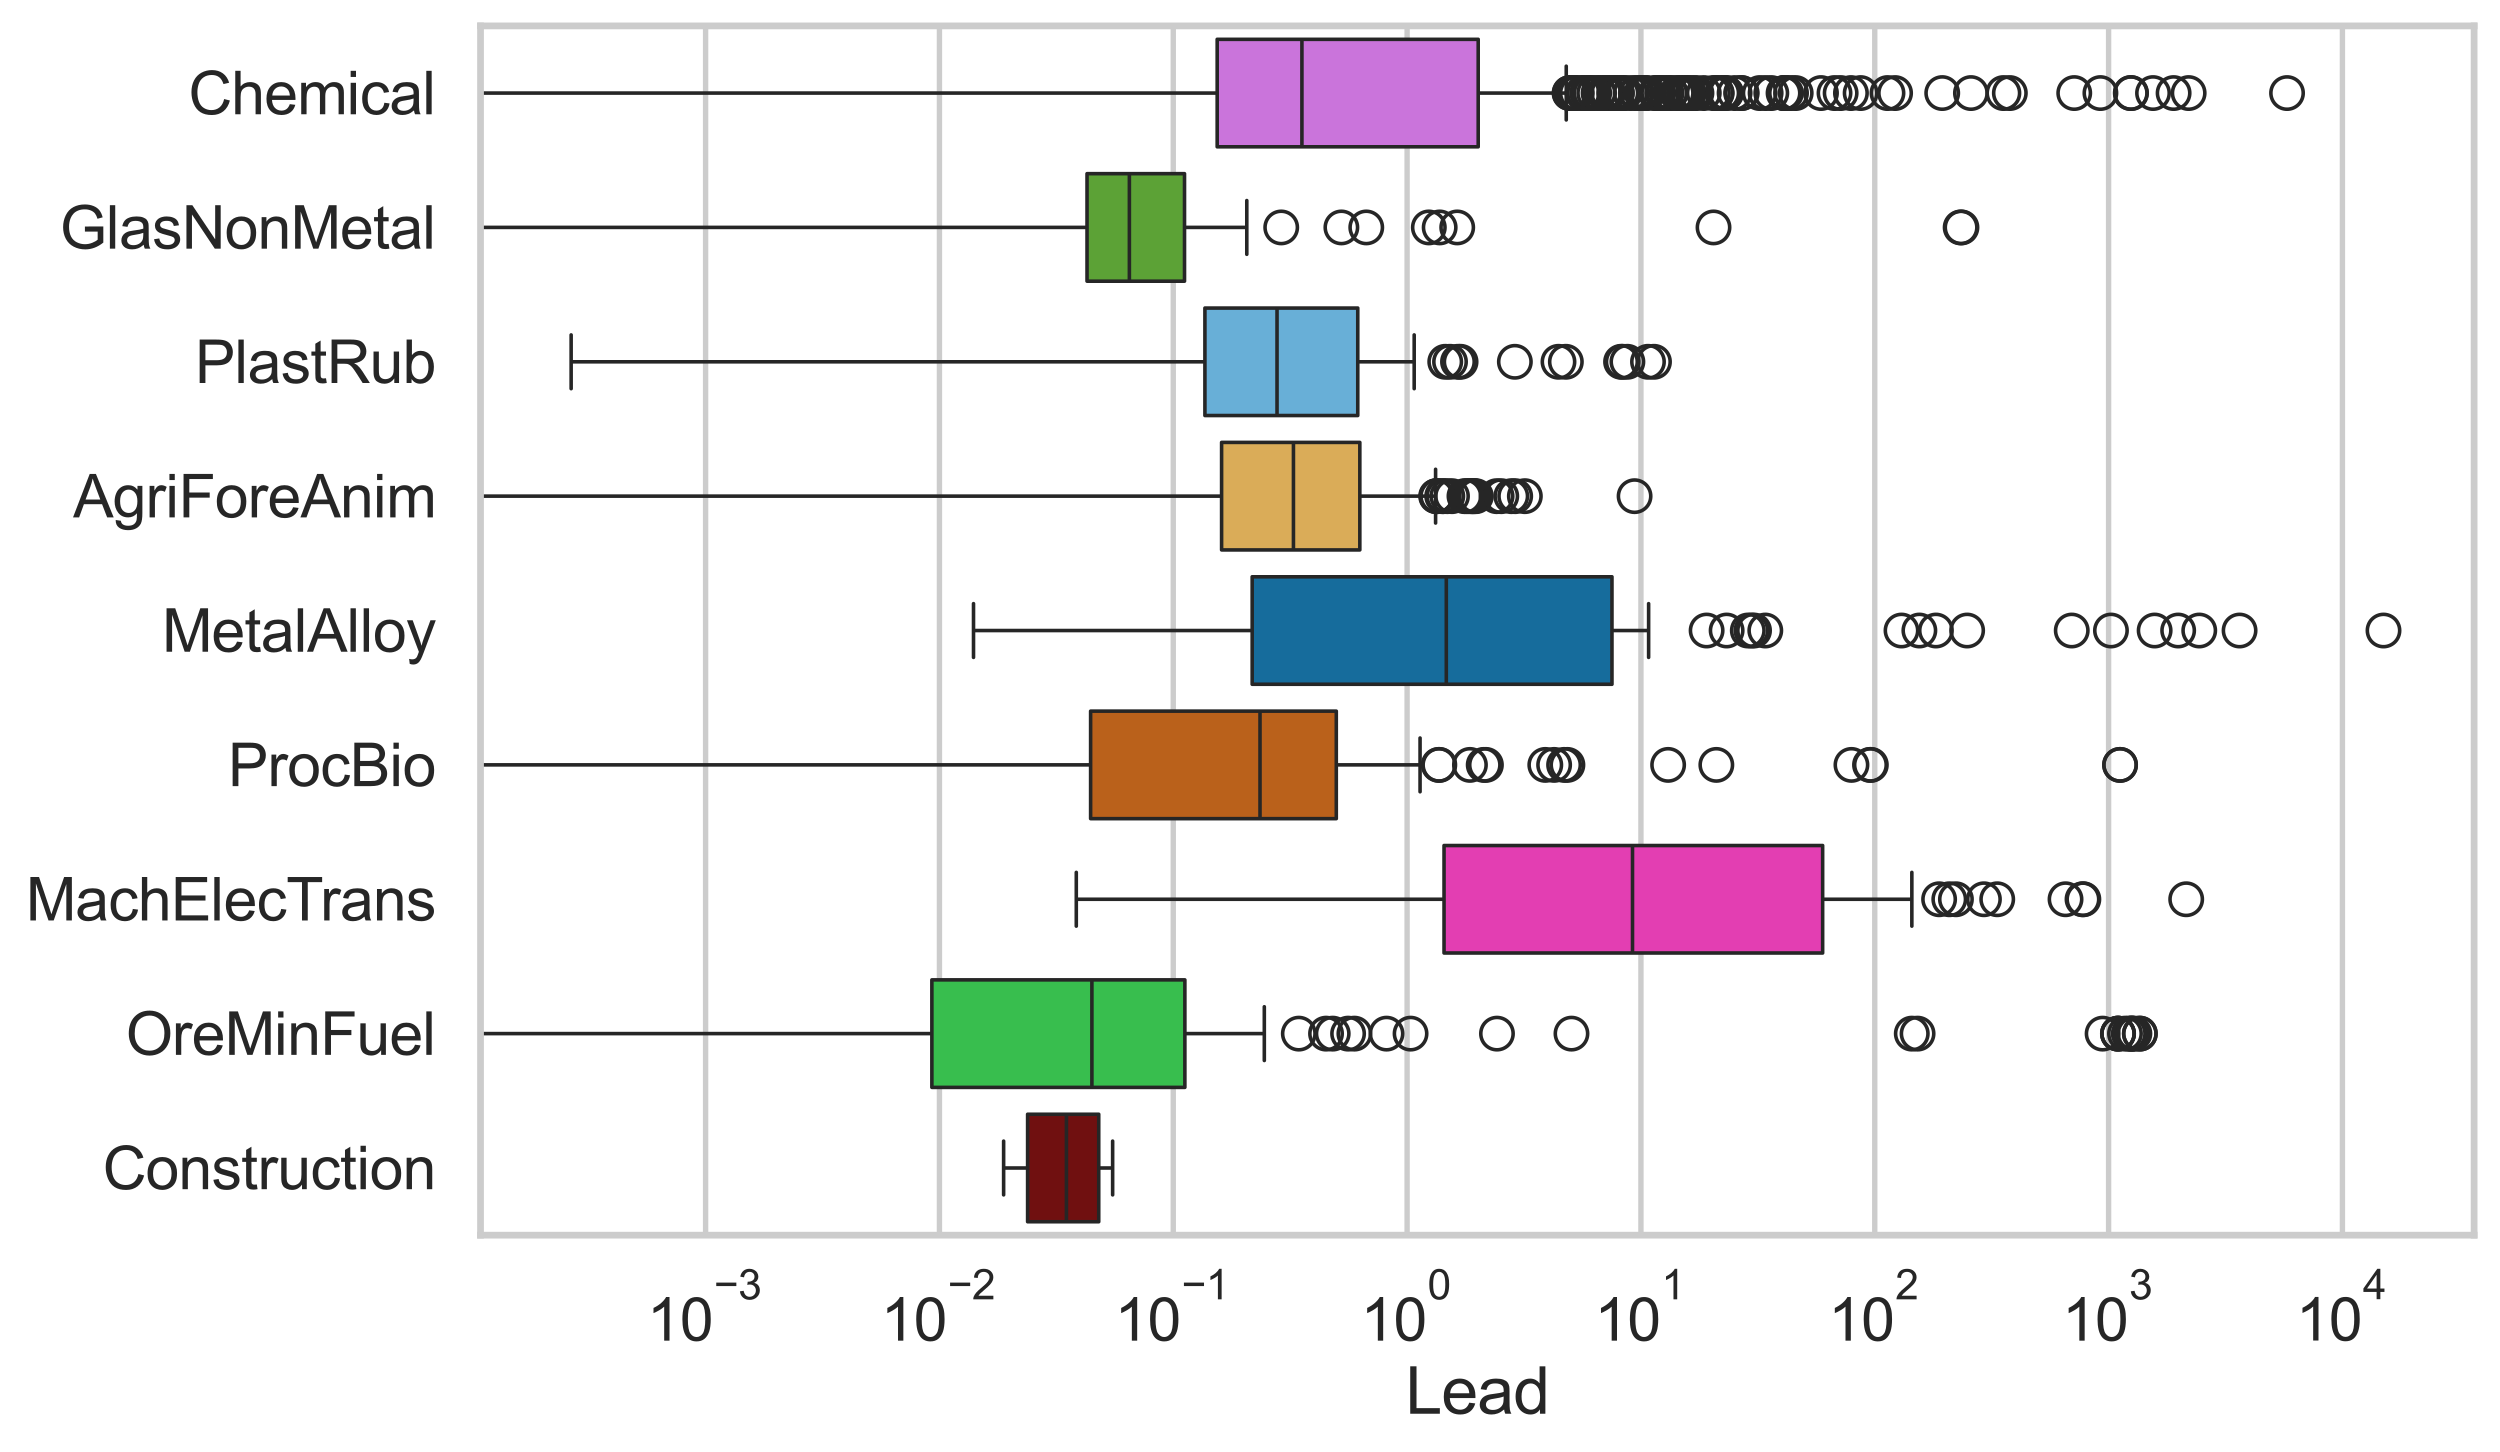 <?xml version="1.0" encoding="utf-8" standalone="no"?>
<!DOCTYPE svg PUBLIC "-//W3C//DTD SVG 1.1//EN"
  "http://www.w3.org/Graphics/SVG/1.1/DTD/svg11.dtd">
<svg xmlns:xlink="http://www.w3.org/1999/xlink" width="695.577pt" height="404.121pt" viewBox="0 0 695.577 404.121" xmlns="http://www.w3.org/2000/svg" version="1.1">
 <defs>
  <style type="text/css">*{stroke-linejoin: round; stroke-linecap: butt}</style>
 </defs>
 <g id="figure_1">
  <g id="patch_1">
   <path d="M 0 404.121 
L 695.577 404.121 
L 695.577 0 
L 0 0 
z
" style="fill: #ffffff"/>
  </g>
  <g id="axes_1">
   <g id="patch_2">
    <path d="M 133.697 343.665 
L 688.377 343.665 
L 688.377 7.2 
L 133.697 7.2 
z
" style="fill: #ffffff"/>
   </g>
   <g id="matplotlib.axis_1">
    <g id="xtick_1">
     <g id="line2d_1">
      <path d="M 196.32 343.665 
L 196.32 7.2 
" clip-path="url(#pe372f9bbeb)" style="fill: none; stroke: #cccccc; stroke-width: 1.5; stroke-linecap: round"/>
     </g>
     <g id="text_1">
      <!-- $\mathdefault{10^{-3}}$ -->
      <g style="fill: #262626" transform="translate(179.985 373.18) scale(0.165 -0.165)">
       <defs>
        <path id="ArialMT-31" d="M 2384 0 
L 1822 0 
L 1822 3584 
Q 1619 3391 1289 3197 
Q 959 3003 697 2906 
L 697 3450 
Q 1169 3672 1522 3987 
Q 1875 4303 2022 4600 
L 2384 4600 
L 2384 0 
z
" transform="scale(0.016)"/>
        <path id="ArialMT-30" d="M 266 2259 
Q 266 3072 433 3567 
Q 600 4063 929 4331 
Q 1259 4600 1759 4600 
Q 2128 4600 2406 4451 
Q 2684 4303 2865 4023 
Q 3047 3744 3150 3342 
Q 3253 2941 3253 2259 
Q 3253 1453 3087 958 
Q 2922 463 2592 192 
Q 2263 -78 1759 -78 
Q 1097 -78 719 397 
Q 266 969 266 2259 
z
M 844 2259 
Q 844 1131 1108 757 
Q 1372 384 1759 384 
Q 2147 384 2411 759 
Q 2675 1134 2675 2259 
Q 2675 3391 2411 3762 
Q 2147 4134 1753 4134 
Q 1366 4134 1134 3806 
Q 844 3388 844 2259 
z
" transform="scale(0.016)"/>
        <path id="ArialMT-2212" d="M 3381 1997 
L 356 1997 
L 356 2522 
L 3381 2522 
L 3381 1997 
z
" transform="scale(0.016)"/>
        <path id="ArialMT-33" d="M 269 1209 
L 831 1284 
Q 928 806 1161 595 
Q 1394 384 1728 384 
Q 2125 384 2398 659 
Q 2672 934 2672 1341 
Q 2672 1728 2419 1979 
Q 2166 2231 1775 2231 
Q 1616 2231 1378 2169 
L 1441 2663 
Q 1497 2656 1531 2656 
Q 1891 2656 2178 2843 
Q 2466 3031 2466 3422 
Q 2466 3731 2256 3934 
Q 2047 4138 1716 4138 
Q 1388 4138 1169 3931 
Q 950 3725 888 3313 
L 325 3413 
Q 428 3978 793 4289 
Q 1159 4600 1703 4600 
Q 2078 4600 2393 4439 
Q 2709 4278 2876 4000 
Q 3044 3722 3044 3409 
Q 3044 3113 2884 2869 
Q 2725 2625 2413 2481 
Q 2819 2388 3044 2092 
Q 3269 1797 3269 1353 
Q 3269 753 2831 336 
Q 2394 -81 1725 -81 
Q 1122 -81 723 278 
Q 325 638 269 1209 
z
" transform="scale(0.016)"/>
       </defs>
       <use xlink:href="#ArialMT-31" transform="translate(0 0.994)"/>
       <use xlink:href="#ArialMT-30" transform="translate(55.615 0.994)"/>
       <use xlink:href="#ArialMT-2212" transform="translate(112.973 70.688) scale(0.7)"/>
       <use xlink:href="#ArialMT-33" transform="translate(153.852 70.688) scale(0.7)"/>
      </g>
     </g>
    </g>
    <g id="xtick_2">
     <g id="line2d_2">
      <path d="M 261.379 343.665 
L 261.379 7.2 
" clip-path="url(#pe372f9bbeb)" style="fill: none; stroke: #cccccc; stroke-width: 1.5; stroke-linecap: round"/>
     </g>
     <g id="text_2">
      <!-- $\mathdefault{10^{-2}}$ -->
      <g style="fill: #262626" transform="translate(245.044 373.18) scale(0.165 -0.165)">
       <defs>
        <path id="ArialMT-32" d="M 3222 541 
L 3222 0 
L 194 0 
Q 188 203 259 391 
Q 375 700 629 1000 
Q 884 1300 1366 1694 
Q 2113 2306 2375 2664 
Q 2638 3022 2638 3341 
Q 2638 3675 2398 3904 
Q 2159 4134 1775 4134 
Q 1369 4134 1125 3890 
Q 881 3647 878 3216 
L 300 3275 
Q 359 3922 746 4261 
Q 1134 4600 1788 4600 
Q 2447 4600 2831 4234 
Q 3216 3869 3216 3328 
Q 3216 3053 3103 2787 
Q 2991 2522 2730 2228 
Q 2469 1934 1863 1422 
Q 1356 997 1212 845 
Q 1069 694 975 541 
L 3222 541 
z
" transform="scale(0.016)"/>
       </defs>
       <use xlink:href="#ArialMT-31" transform="translate(0 0.994)"/>
       <use xlink:href="#ArialMT-30" transform="translate(55.615 0.994)"/>
       <use xlink:href="#ArialMT-2212" transform="translate(112.973 70.688) scale(0.7)"/>
       <use xlink:href="#ArialMT-32" transform="translate(153.852 70.688) scale(0.7)"/>
      </g>
     </g>
    </g>
    <g id="xtick_3">
     <g id="line2d_3">
      <path d="M 326.439 343.665 
L 326.439 7.2 
" clip-path="url(#pe372f9bbeb)" style="fill: none; stroke: #cccccc; stroke-width: 1.5; stroke-linecap: round"/>
     </g>
     <g id="text_3">
      <!-- $\mathdefault{10^{-1}}$ -->
      <g style="fill: #262626" transform="translate(310.104 373.18) scale(0.165 -0.165)">
       <use xlink:href="#ArialMT-31" transform="translate(0 0.994)"/>
       <use xlink:href="#ArialMT-30" transform="translate(55.615 0.994)"/>
       <use xlink:href="#ArialMT-2212" transform="translate(112.973 70.688) scale(0.7)"/>
       <use xlink:href="#ArialMT-31" transform="translate(153.852 70.688) scale(0.7)"/>
      </g>
     </g>
    </g>
    <g id="xtick_4">
     <g id="line2d_4">
      <path d="M 391.498 343.665 
L 391.498 7.2 
" clip-path="url(#pe372f9bbeb)" style="fill: none; stroke: #cccccc; stroke-width: 1.5; stroke-linecap: round"/>
     </g>
     <g id="text_4">
      <!-- $\mathdefault{10^{0}}$ -->
      <g style="fill: #262626" transform="translate(378.545 373.18) scale(0.165 -0.165)">
       <use xlink:href="#ArialMT-31" transform="translate(0 0.994)"/>
       <use xlink:href="#ArialMT-30" transform="translate(55.615 0.994)"/>
       <use xlink:href="#ArialMT-30" transform="translate(112.973 70.688) scale(0.7)"/>
      </g>
     </g>
    </g>
    <g id="xtick_5">
     <g id="line2d_5">
      <path d="M 456.557 343.665 
L 456.557 7.2 
" clip-path="url(#pe372f9bbeb)" style="fill: none; stroke: #cccccc; stroke-width: 1.5; stroke-linecap: round"/>
     </g>
     <g id="text_5">
      <!-- $\mathdefault{10^{1}}$ -->
      <g style="fill: #262626" transform="translate(443.605 373.18) scale(0.165 -0.165)">
       <use xlink:href="#ArialMT-31" transform="translate(0 0.994)"/>
       <use xlink:href="#ArialMT-30" transform="translate(55.615 0.994)"/>
       <use xlink:href="#ArialMT-31" transform="translate(112.973 70.688) scale(0.7)"/>
      </g>
     </g>
    </g>
    <g id="xtick_6">
     <g id="line2d_6">
      <path d="M 521.616 343.665 
L 521.616 7.2 
" clip-path="url(#pe372f9bbeb)" style="fill: none; stroke: #cccccc; stroke-width: 1.5; stroke-linecap: round"/>
     </g>
     <g id="text_6">
      <!-- $\mathdefault{10^{2}}$ -->
      <g style="fill: #262626" transform="translate(508.664 373.18) scale(0.165 -0.165)">
       <use xlink:href="#ArialMT-31" transform="translate(0 0.994)"/>
       <use xlink:href="#ArialMT-30" transform="translate(55.615 0.994)"/>
       <use xlink:href="#ArialMT-32" transform="translate(112.973 70.688) scale(0.7)"/>
      </g>
     </g>
    </g>
    <g id="xtick_7">
     <g id="line2d_7">
      <path d="M 586.676 343.665 
L 586.676 7.2 
" clip-path="url(#pe372f9bbeb)" style="fill: none; stroke: #cccccc; stroke-width: 1.5; stroke-linecap: round"/>
     </g>
     <g id="text_7">
      <!-- $\mathdefault{10^{3}}$ -->
      <g style="fill: #262626" transform="translate(573.723 373.18) scale(0.165 -0.165)">
       <use xlink:href="#ArialMT-31" transform="translate(0 0.994)"/>
       <use xlink:href="#ArialMT-30" transform="translate(55.615 0.994)"/>
       <use xlink:href="#ArialMT-33" transform="translate(112.973 70.688) scale(0.7)"/>
      </g>
     </g>
    </g>
    <g id="xtick_8">
     <g id="line2d_8">
      <path d="M 651.735 343.665 
L 651.735 7.2 
" clip-path="url(#pe372f9bbeb)" style="fill: none; stroke: #cccccc; stroke-width: 1.5; stroke-linecap: round"/>
     </g>
     <g id="text_8">
      <!-- $\mathdefault{10^{4}}$ -->
      <g style="fill: #262626" transform="translate(638.782 373.015) scale(0.165 -0.165)">
       <defs>
        <path id="ArialMT-34" d="M 2069 0 
L 2069 1097 
L 81 1097 
L 81 1613 
L 2172 4581 
L 2631 4581 
L 2631 1613 
L 3250 1613 
L 3250 1097 
L 2631 1097 
L 2631 0 
L 2069 0 
z
M 2069 1613 
L 2069 3678 
L 634 1613 
L 2069 1613 
z
" transform="scale(0.016)"/>
       </defs>
       <use xlink:href="#ArialMT-31" transform="translate(0 0.202)"/>
       <use xlink:href="#ArialMT-30" transform="translate(55.615 0.202)"/>
       <use xlink:href="#ArialMT-34" transform="translate(112.973 69.895) scale(0.7)"/>
      </g>
     </g>
    </g>
    <g id="xtick_9"/>
    <g id="xtick_10"/>
    <g id="xtick_11"/>
    <g id="xtick_12"/>
    <g id="xtick_13"/>
    <g id="xtick_14"/>
    <g id="xtick_15"/>
    <g id="xtick_16"/>
    <g id="xtick_17"/>
    <g id="xtick_18"/>
    <g id="xtick_19"/>
    <g id="xtick_20"/>
    <g id="xtick_21"/>
    <g id="xtick_22"/>
    <g id="xtick_23"/>
    <g id="xtick_24"/>
    <g id="xtick_25"/>
    <g id="xtick_26"/>
    <g id="xtick_27"/>
    <g id="xtick_28"/>
    <g id="xtick_29"/>
    <g id="xtick_30"/>
    <g id="xtick_31"/>
    <g id="xtick_32"/>
    <g id="xtick_33"/>
    <g id="xtick_34"/>
    <g id="xtick_35"/>
    <g id="xtick_36"/>
    <g id="xtick_37"/>
    <g id="xtick_38"/>
    <g id="xtick_39"/>
    <g id="xtick_40"/>
    <g id="xtick_41"/>
    <g id="xtick_42"/>
    <g id="xtick_43"/>
    <g id="xtick_44"/>
    <g id="xtick_45"/>
    <g id="xtick_46"/>
    <g id="xtick_47"/>
    <g id="xtick_48"/>
    <g id="xtick_49"/>
    <g id="xtick_50"/>
    <g id="xtick_51"/>
    <g id="xtick_52"/>
    <g id="xtick_53"/>
    <g id="xtick_54"/>
    <g id="xtick_55"/>
    <g id="xtick_56"/>
    <g id="xtick_57"/>
    <g id="xtick_58"/>
    <g id="xtick_59"/>
    <g id="xtick_60"/>
    <g id="xtick_61"/>
    <g id="xtick_62"/>
    <g id="xtick_63"/>
    <g id="xtick_64"/>
    <g id="xtick_65"/>
    <g id="xtick_66"/>
    <g id="xtick_67"/>
    <g id="xtick_68"/>
    <g id="xtick_69"/>
    <g id="xtick_70"/>
    <g id="xtick_71"/>
    <g id="xtick_72"/>
    <g id="xtick_73"/>
    <g id="xtick_74"/>
    <g id="text_9">
     <!-- Lead -->
     <g style="fill: #262626" transform="translate(391.018 393.344) scale(0.18 -0.18)">
      <defs>
       <path id="ArialMT-4c" d="M 469 0 
L 469 4581 
L 1075 4581 
L 1075 541 
L 3331 541 
L 3331 0 
L 469 0 
z
" transform="scale(0.016)"/>
       <path id="ArialMT-65" d="M 2694 1069 
L 3275 997 
Q 3138 488 2766 206 
Q 2394 -75 1816 -75 
Q 1088 -75 661 373 
Q 234 822 234 1631 
Q 234 2469 665 2931 
Q 1097 3394 1784 3394 
Q 2450 3394 2872 2941 
Q 3294 2488 3294 1666 
Q 3294 1616 3291 1516 
L 816 1516 
Q 847 969 1125 678 
Q 1403 388 1819 388 
Q 2128 388 2347 550 
Q 2566 713 2694 1069 
z
M 847 1978 
L 2700 1978 
Q 2663 2397 2488 2606 
Q 2219 2931 1791 2931 
Q 1403 2931 1139 2672 
Q 875 2413 847 1978 
z
" transform="scale(0.016)"/>
       <path id="ArialMT-61" d="M 2588 409 
Q 2275 144 1986 34 
Q 1697 -75 1366 -75 
Q 819 -75 525 192 
Q 231 459 231 875 
Q 231 1119 342 1320 
Q 453 1522 633 1644 
Q 813 1766 1038 1828 
Q 1203 1872 1538 1913 
Q 2219 1994 2541 2106 
Q 2544 2222 2544 2253 
Q 2544 2597 2384 2738 
Q 2169 2928 1744 2928 
Q 1347 2928 1158 2789 
Q 969 2650 878 2297 
L 328 2372 
Q 403 2725 575 2942 
Q 747 3159 1072 3276 
Q 1397 3394 1825 3394 
Q 2250 3394 2515 3294 
Q 2781 3194 2906 3042 
Q 3031 2891 3081 2659 
Q 3109 2516 3109 2141 
L 3109 1391 
Q 3109 606 3145 398 
Q 3181 191 3288 0 
L 2700 0 
Q 2613 175 2588 409 
z
M 2541 1666 
Q 2234 1541 1622 1453 
Q 1275 1403 1131 1340 
Q 988 1278 909 1158 
Q 831 1038 831 891 
Q 831 666 1001 516 
Q 1172 366 1500 366 
Q 1825 366 2078 508 
Q 2331 650 2450 897 
Q 2541 1088 2541 1459 
L 2541 1666 
z
" transform="scale(0.016)"/>
       <path id="ArialMT-64" d="M 2575 0 
L 2575 419 
Q 2259 -75 1647 -75 
Q 1250 -75 917 144 
Q 584 363 401 755 
Q 219 1147 219 1656 
Q 219 2153 384 2558 
Q 550 2963 881 3178 
Q 1213 3394 1622 3394 
Q 1922 3394 2156 3267 
Q 2391 3141 2538 2938 
L 2538 4581 
L 3097 4581 
L 3097 0 
L 2575 0 
z
M 797 1656 
Q 797 1019 1065 703 
Q 1334 388 1700 388 
Q 2069 388 2326 689 
Q 2584 991 2584 1609 
Q 2584 2291 2321 2609 
Q 2059 2928 1675 2928 
Q 1300 2928 1048 2622 
Q 797 2316 797 1656 
z
" transform="scale(0.016)"/>
      </defs>
      <use xlink:href="#ArialMT-4c"/>
      <use xlink:href="#ArialMT-65" transform="translate(55.615 0)"/>
      <use xlink:href="#ArialMT-61" transform="translate(111.23 0)"/>
      <use xlink:href="#ArialMT-64" transform="translate(166.846 0)"/>
     </g>
    </g>
   </g>
   <g id="matplotlib.axis_2">
    <g id="ytick_1">
     <g id="text_10">
      <!-- Chemical -->
      <g style="fill: #262626" transform="translate(52.428 31.798) scale(0.165 -0.165)">
       <defs>
        <path id="ArialMT-43" d="M 3763 1606 
L 4369 1453 
Q 4178 706 3683 314 
Q 3188 -78 2472 -78 
Q 1731 -78 1267 223 
Q 803 525 561 1097 
Q 319 1669 319 2325 
Q 319 3041 592 3573 
Q 866 4106 1370 4382 
Q 1875 4659 2481 4659 
Q 3169 4659 3637 4309 
Q 4106 3959 4291 3325 
L 3694 3184 
Q 3534 3684 3231 3912 
Q 2928 4141 2469 4141 
Q 1941 4141 1586 3887 
Q 1231 3634 1087 3207 
Q 944 2781 944 2328 
Q 944 1744 1114 1308 
Q 1284 872 1643 656 
Q 2003 441 2422 441 
Q 2931 441 3284 734 
Q 3638 1028 3763 1606 
z
" transform="scale(0.016)"/>
        <path id="ArialMT-68" d="M 422 0 
L 422 4581 
L 984 4581 
L 984 2938 
Q 1378 3394 1978 3394 
Q 2347 3394 2619 3248 
Q 2891 3103 3008 2847 
Q 3125 2591 3125 2103 
L 3125 0 
L 2563 0 
L 2563 2103 
Q 2563 2525 2380 2717 
Q 2197 2909 1863 2909 
Q 1613 2909 1392 2779 
Q 1172 2650 1078 2428 
Q 984 2206 984 1816 
L 984 0 
L 422 0 
z
" transform="scale(0.016)"/>
        <path id="ArialMT-6d" d="M 422 0 
L 422 3319 
L 925 3319 
L 925 2853 
Q 1081 3097 1340 3245 
Q 1600 3394 1931 3394 
Q 2300 3394 2536 3241 
Q 2772 3088 2869 2813 
Q 3263 3394 3894 3394 
Q 4388 3394 4653 3120 
Q 4919 2847 4919 2278 
L 4919 0 
L 4359 0 
L 4359 2091 
Q 4359 2428 4304 2576 
Q 4250 2725 4106 2815 
Q 3963 2906 3769 2906 
Q 3419 2906 3187 2673 
Q 2956 2441 2956 1928 
L 2956 0 
L 2394 0 
L 2394 2156 
Q 2394 2531 2256 2718 
Q 2119 2906 1806 2906 
Q 1569 2906 1367 2781 
Q 1166 2656 1075 2415 
Q 984 2175 984 1722 
L 984 0 
L 422 0 
z
" transform="scale(0.016)"/>
        <path id="ArialMT-69" d="M 425 3934 
L 425 4581 
L 988 4581 
L 988 3934 
L 425 3934 
z
M 425 0 
L 425 3319 
L 988 3319 
L 988 0 
L 425 0 
z
" transform="scale(0.016)"/>
        <path id="ArialMT-63" d="M 2588 1216 
L 3141 1144 
Q 3050 572 2676 248 
Q 2303 -75 1759 -75 
Q 1078 -75 664 370 
Q 250 816 250 1647 
Q 250 2184 428 2587 
Q 606 2991 970 3192 
Q 1334 3394 1763 3394 
Q 2303 3394 2647 3120 
Q 2991 2847 3088 2344 
L 2541 2259 
Q 2463 2594 2264 2762 
Q 2066 2931 1784 2931 
Q 1359 2931 1093 2626 
Q 828 2322 828 1663 
Q 828 994 1084 691 
Q 1341 388 1753 388 
Q 2084 388 2306 591 
Q 2528 794 2588 1216 
z
" transform="scale(0.016)"/>
        <path id="ArialMT-6c" d="M 409 0 
L 409 4581 
L 972 4581 
L 972 0 
L 409 0 
z
" transform="scale(0.016)"/>
       </defs>
       <use xlink:href="#ArialMT-43"/>
       <use xlink:href="#ArialMT-68" transform="translate(72.217 0)"/>
       <use xlink:href="#ArialMT-65" transform="translate(127.832 0)"/>
       <use xlink:href="#ArialMT-6d" transform="translate(183.447 0)"/>
       <use xlink:href="#ArialMT-69" transform="translate(266.748 0)"/>
       <use xlink:href="#ArialMT-63" transform="translate(288.965 0)"/>
       <use xlink:href="#ArialMT-61" transform="translate(338.965 0)"/>
       <use xlink:href="#ArialMT-6c" transform="translate(394.58 0)"/>
      </g>
     </g>
    </g>
    <g id="ytick_2">
     <g id="text_11">
      <!-- GlasNonMetal -->
      <g style="fill: #262626" transform="translate(16.659 69.183) scale(0.165 -0.165)">
       <defs>
        <path id="ArialMT-47" d="M 2638 1797 
L 2638 2334 
L 4578 2338 
L 4578 638 
Q 4131 281 3656 101 
Q 3181 -78 2681 -78 
Q 2006 -78 1454 211 
Q 903 500 622 1047 
Q 341 1594 341 2269 
Q 341 2938 620 3517 
Q 900 4097 1425 4378 
Q 1950 4659 2634 4659 
Q 3131 4659 3532 4498 
Q 3934 4338 4162 4050 
Q 4391 3763 4509 3300 
L 3963 3150 
Q 3859 3500 3706 3700 
Q 3553 3900 3268 4020 
Q 2984 4141 2638 4141 
Q 2222 4141 1919 4014 
Q 1616 3888 1430 3681 
Q 1244 3475 1141 3228 
Q 966 2803 966 2306 
Q 966 1694 1177 1281 
Q 1388 869 1791 669 
Q 2194 469 2647 469 
Q 3041 469 3416 620 
Q 3791 772 3984 944 
L 3984 1797 
L 2638 1797 
z
" transform="scale(0.016)"/>
        <path id="ArialMT-73" d="M 197 991 
L 753 1078 
Q 800 744 1014 566 
Q 1228 388 1613 388 
Q 2000 388 2187 545 
Q 2375 703 2375 916 
Q 2375 1106 2209 1216 
Q 2094 1291 1634 1406 
Q 1016 1563 777 1677 
Q 538 1791 414 1992 
Q 291 2194 291 2438 
Q 291 2659 392 2848 
Q 494 3038 669 3163 
Q 800 3259 1026 3326 
Q 1253 3394 1513 3394 
Q 1903 3394 2198 3281 
Q 2494 3169 2634 2976 
Q 2775 2784 2828 2463 
L 2278 2388 
Q 2241 2644 2061 2787 
Q 1881 2931 1553 2931 
Q 1166 2931 1000 2803 
Q 834 2675 834 2503 
Q 834 2394 903 2306 
Q 972 2216 1119 2156 
Q 1203 2125 1616 2013 
Q 2213 1853 2448 1751 
Q 2684 1650 2818 1456 
Q 2953 1263 2953 975 
Q 2953 694 2789 445 
Q 2625 197 2315 61 
Q 2006 -75 1616 -75 
Q 969 -75 630 194 
Q 291 463 197 991 
z
" transform="scale(0.016)"/>
        <path id="ArialMT-4e" d="M 488 0 
L 488 4581 
L 1109 4581 
L 3516 984 
L 3516 4581 
L 4097 4581 
L 4097 0 
L 3475 0 
L 1069 3600 
L 1069 0 
L 488 0 
z
" transform="scale(0.016)"/>
        <path id="ArialMT-6f" d="M 213 1659 
Q 213 2581 725 3025 
Q 1153 3394 1769 3394 
Q 2453 3394 2887 2945 
Q 3322 2497 3322 1706 
Q 3322 1066 3130 698 
Q 2938 331 2570 128 
Q 2203 -75 1769 -75 
Q 1072 -75 642 372 
Q 213 819 213 1659 
z
M 791 1659 
Q 791 1022 1069 705 
Q 1347 388 1769 388 
Q 2188 388 2466 706 
Q 2744 1025 2744 1678 
Q 2744 2294 2464 2611 
Q 2184 2928 1769 2928 
Q 1347 2928 1069 2612 
Q 791 2297 791 1659 
z
" transform="scale(0.016)"/>
        <path id="ArialMT-6e" d="M 422 0 
L 422 3319 
L 928 3319 
L 928 2847 
Q 1294 3394 1984 3394 
Q 2284 3394 2536 3286 
Q 2788 3178 2913 3003 
Q 3038 2828 3088 2588 
Q 3119 2431 3119 2041 
L 3119 0 
L 2556 0 
L 2556 2019 
Q 2556 2363 2490 2533 
Q 2425 2703 2258 2804 
Q 2091 2906 1866 2906 
Q 1506 2906 1245 2678 
Q 984 2450 984 1813 
L 984 0 
L 422 0 
z
" transform="scale(0.016)"/>
        <path id="ArialMT-4d" d="M 475 0 
L 475 4581 
L 1388 4581 
L 2472 1338 
Q 2622 884 2691 659 
Q 2769 909 2934 1394 
L 4031 4581 
L 4847 4581 
L 4847 0 
L 4263 0 
L 4263 3834 
L 2931 0 
L 2384 0 
L 1059 3900 
L 1059 0 
L 475 0 
z
" transform="scale(0.016)"/>
        <path id="ArialMT-74" d="M 1650 503 
L 1731 6 
Q 1494 -44 1306 -44 
Q 1000 -44 831 53 
Q 663 150 594 308 
Q 525 466 525 972 
L 525 2881 
L 113 2881 
L 113 3319 
L 525 3319 
L 525 4141 
L 1084 4478 
L 1084 3319 
L 1650 3319 
L 1650 2881 
L 1084 2881 
L 1084 941 
Q 1084 700 1114 631 
Q 1144 563 1211 522 
Q 1278 481 1403 481 
Q 1497 481 1650 503 
z
" transform="scale(0.016)"/>
       </defs>
       <use xlink:href="#ArialMT-47"/>
       <use xlink:href="#ArialMT-6c" transform="translate(77.783 0)"/>
       <use xlink:href="#ArialMT-61" transform="translate(100 0)"/>
       <use xlink:href="#ArialMT-73" transform="translate(155.615 0)"/>
       <use xlink:href="#ArialMT-4e" transform="translate(205.615 0)"/>
       <use xlink:href="#ArialMT-6f" transform="translate(277.832 0)"/>
       <use xlink:href="#ArialMT-6e" transform="translate(333.447 0)"/>
       <use xlink:href="#ArialMT-4d" transform="translate(389.062 0)"/>
       <use xlink:href="#ArialMT-65" transform="translate(472.363 0)"/>
       <use xlink:href="#ArialMT-74" transform="translate(527.979 0)"/>
       <use xlink:href="#ArialMT-61" transform="translate(555.762 0)"/>
       <use xlink:href="#ArialMT-6c" transform="translate(611.377 0)"/>
      </g>
     </g>
    </g>
    <g id="ytick_3">
     <g id="text_12">
      <!-- PlastRub -->
      <g style="fill: #262626" transform="translate(54.248 106.568) scale(0.165 -0.165)">
       <defs>
        <path id="ArialMT-50" d="M 494 0 
L 494 4581 
L 2222 4581 
Q 2678 4581 2919 4538 
Q 3256 4481 3484 4323 
Q 3713 4166 3852 3881 
Q 3991 3597 3991 3256 
Q 3991 2672 3619 2267 
Q 3247 1863 2275 1863 
L 1100 1863 
L 1100 0 
L 494 0 
z
M 1100 2403 
L 2284 2403 
Q 2872 2403 3119 2622 
Q 3366 2841 3366 3238 
Q 3366 3525 3220 3729 
Q 3075 3934 2838 4000 
Q 2684 4041 2272 4041 
L 1100 4041 
L 1100 2403 
z
" transform="scale(0.016)"/>
        <path id="ArialMT-52" d="M 503 0 
L 503 4581 
L 2534 4581 
Q 3147 4581 3465 4457 
Q 3784 4334 3975 4021 
Q 4166 3709 4166 3331 
Q 4166 2844 3850 2509 
Q 3534 2175 2875 2084 
Q 3116 1969 3241 1856 
Q 3506 1613 3744 1247 
L 4541 0 
L 3778 0 
L 3172 953 
Q 2906 1366 2734 1584 
Q 2563 1803 2427 1890 
Q 2291 1978 2150 2013 
Q 2047 2034 1813 2034 
L 1109 2034 
L 1109 0 
L 503 0 
z
M 1109 2559 
L 2413 2559 
Q 2828 2559 3062 2645 
Q 3297 2731 3419 2920 
Q 3541 3109 3541 3331 
Q 3541 3656 3305 3865 
Q 3069 4075 2559 4075 
L 1109 4075 
L 1109 2559 
z
" transform="scale(0.016)"/>
        <path id="ArialMT-75" d="M 2597 0 
L 2597 488 
Q 2209 -75 1544 -75 
Q 1250 -75 995 37 
Q 741 150 617 320 
Q 494 491 444 738 
Q 409 903 409 1263 
L 409 3319 
L 972 3319 
L 972 1478 
Q 972 1038 1006 884 
Q 1059 663 1231 536 
Q 1403 409 1656 409 
Q 1909 409 2131 539 
Q 2353 669 2445 892 
Q 2538 1116 2538 1541 
L 2538 3319 
L 3100 3319 
L 3100 0 
L 2597 0 
z
" transform="scale(0.016)"/>
        <path id="ArialMT-62" d="M 941 0 
L 419 0 
L 419 4581 
L 981 4581 
L 981 2947 
Q 1338 3394 1891 3394 
Q 2197 3394 2470 3270 
Q 2744 3147 2920 2923 
Q 3097 2700 3197 2384 
Q 3297 2069 3297 1709 
Q 3297 856 2875 390 
Q 2453 -75 1863 -75 
Q 1275 -75 941 416 
L 941 0 
z
M 934 1684 
Q 934 1088 1097 822 
Q 1363 388 1816 388 
Q 2184 388 2453 708 
Q 2722 1028 2722 1663 
Q 2722 2313 2464 2622 
Q 2206 2931 1841 2931 
Q 1472 2931 1203 2611 
Q 934 2291 934 1684 
z
" transform="scale(0.016)"/>
       </defs>
       <use xlink:href="#ArialMT-50"/>
       <use xlink:href="#ArialMT-6c" transform="translate(66.699 0)"/>
       <use xlink:href="#ArialMT-61" transform="translate(88.916 0)"/>
       <use xlink:href="#ArialMT-73" transform="translate(144.531 0)"/>
       <use xlink:href="#ArialMT-74" transform="translate(194.531 0)"/>
       <use xlink:href="#ArialMT-52" transform="translate(222.314 0)"/>
       <use xlink:href="#ArialMT-75" transform="translate(294.531 0)"/>
       <use xlink:href="#ArialMT-62" transform="translate(350.146 0)"/>
      </g>
     </g>
    </g>
    <g id="ytick_4">
     <g id="text_13">
      <!-- AgriForeAnim -->
      <g style="fill: #262626" transform="translate(20.341 143.953) scale(0.165 -0.165)">
       <defs>
        <path id="ArialMT-41" d="M -9 0 
L 1750 4581 
L 2403 4581 
L 4278 0 
L 3588 0 
L 3053 1388 
L 1138 1388 
L 634 0 
L -9 0 
z
M 1313 1881 
L 2866 1881 
L 2388 3150 
Q 2169 3728 2063 4100 
Q 1975 3659 1816 3225 
L 1313 1881 
z
" transform="scale(0.016)"/>
        <path id="ArialMT-67" d="M 319 -275 
L 866 -356 
Q 900 -609 1056 -725 
Q 1266 -881 1628 -881 
Q 2019 -881 2231 -725 
Q 2444 -569 2519 -288 
Q 2563 -116 2559 434 
Q 2191 0 1641 0 
Q 956 0 581 494 
Q 206 988 206 1678 
Q 206 2153 378 2554 
Q 550 2956 876 3175 
Q 1203 3394 1644 3394 
Q 2231 3394 2613 2919 
L 2613 3319 
L 3131 3319 
L 3131 450 
Q 3131 -325 2973 -648 
Q 2816 -972 2473 -1159 
Q 2131 -1347 1631 -1347 
Q 1038 -1347 672 -1080 
Q 306 -813 319 -275 
z
M 784 1719 
Q 784 1066 1043 766 
Q 1303 466 1694 466 
Q 2081 466 2343 764 
Q 2606 1063 2606 1700 
Q 2606 2309 2336 2618 
Q 2066 2928 1684 2928 
Q 1309 2928 1046 2623 
Q 784 2319 784 1719 
z
" transform="scale(0.016)"/>
        <path id="ArialMT-72" d="M 416 0 
L 416 3319 
L 922 3319 
L 922 2816 
Q 1116 3169 1280 3281 
Q 1444 3394 1641 3394 
Q 1925 3394 2219 3213 
L 2025 2691 
Q 1819 2813 1613 2813 
Q 1428 2813 1281 2702 
Q 1134 2591 1072 2394 
Q 978 2094 978 1738 
L 978 0 
L 416 0 
z
" transform="scale(0.016)"/>
        <path id="ArialMT-46" d="M 525 0 
L 525 4581 
L 3616 4581 
L 3616 4041 
L 1131 4041 
L 1131 2622 
L 3281 2622 
L 3281 2081 
L 1131 2081 
L 1131 0 
L 525 0 
z
" transform="scale(0.016)"/>
       </defs>
       <use xlink:href="#ArialMT-41"/>
       <use xlink:href="#ArialMT-67" transform="translate(66.699 0)"/>
       <use xlink:href="#ArialMT-72" transform="translate(122.314 0)"/>
       <use xlink:href="#ArialMT-69" transform="translate(155.615 0)"/>
       <use xlink:href="#ArialMT-46" transform="translate(177.832 0)"/>
       <use xlink:href="#ArialMT-6f" transform="translate(238.916 0)"/>
       <use xlink:href="#ArialMT-72" transform="translate(294.531 0)"/>
       <use xlink:href="#ArialMT-65" transform="translate(327.832 0)"/>
       <use xlink:href="#ArialMT-41" transform="translate(383.447 0)"/>
       <use xlink:href="#ArialMT-6e" transform="translate(450.146 0)"/>
       <use xlink:href="#ArialMT-69" transform="translate(505.762 0)"/>
       <use xlink:href="#ArialMT-6d" transform="translate(527.979 0)"/>
      </g>
     </g>
    </g>
    <g id="ytick_5">
     <g id="text_14">
      <!-- MetalAlloy -->
      <g style="fill: #262626" transform="translate(45.088 181.337) scale(0.165 -0.165)">
       <defs>
        <path id="ArialMT-79" d="M 397 -1278 
L 334 -750 
Q 519 -800 656 -800 
Q 844 -800 956 -737 
Q 1069 -675 1141 -563 
Q 1194 -478 1313 -144 
Q 1328 -97 1363 -6 
L 103 3319 
L 709 3319 
L 1400 1397 
Q 1534 1031 1641 628 
Q 1738 1016 1872 1384 
L 2581 3319 
L 3144 3319 
L 1881 -56 
Q 1678 -603 1566 -809 
Q 1416 -1088 1222 -1217 
Q 1028 -1347 759 -1347 
Q 597 -1347 397 -1278 
z
" transform="scale(0.016)"/>
       </defs>
       <use xlink:href="#ArialMT-4d"/>
       <use xlink:href="#ArialMT-65" transform="translate(83.301 0)"/>
       <use xlink:href="#ArialMT-74" transform="translate(138.916 0)"/>
       <use xlink:href="#ArialMT-61" transform="translate(166.699 0)"/>
       <use xlink:href="#ArialMT-6c" transform="translate(222.314 0)"/>
       <use xlink:href="#ArialMT-41" transform="translate(244.531 0)"/>
       <use xlink:href="#ArialMT-6c" transform="translate(311.23 0)"/>
       <use xlink:href="#ArialMT-6c" transform="translate(333.447 0)"/>
       <use xlink:href="#ArialMT-6f" transform="translate(355.664 0)"/>
       <use xlink:href="#ArialMT-79" transform="translate(411.279 0)"/>
      </g>
     </g>
    </g>
    <g id="ytick_6">
     <g id="text_15">
      <!-- ProcBio -->
      <g style="fill: #262626" transform="translate(63.424 218.722) scale(0.165 -0.165)">
       <defs>
        <path id="ArialMT-42" d="M 469 0 
L 469 4581 
L 2188 4581 
Q 2713 4581 3030 4442 
Q 3347 4303 3526 4014 
Q 3706 3725 3706 3409 
Q 3706 3116 3547 2856 
Q 3388 2597 3066 2438 
Q 3481 2316 3704 2022 
Q 3928 1728 3928 1328 
Q 3928 1006 3792 729 
Q 3656 453 3456 303 
Q 3256 153 2954 76 
Q 2653 0 2216 0 
L 469 0 
z
M 1075 2656 
L 2066 2656 
Q 2469 2656 2644 2709 
Q 2875 2778 2992 2937 
Q 3109 3097 3109 3338 
Q 3109 3566 3000 3739 
Q 2891 3913 2687 3977 
Q 2484 4041 1991 4041 
L 1075 4041 
L 1075 2656 
z
M 1075 541 
L 2216 541 
Q 2509 541 2628 563 
Q 2838 600 2978 687 
Q 3119 775 3209 942 
Q 3300 1109 3300 1328 
Q 3300 1584 3169 1773 
Q 3038 1963 2805 2039 
Q 2572 2116 2134 2116 
L 1075 2116 
L 1075 541 
z
" transform="scale(0.016)"/>
       </defs>
       <use xlink:href="#ArialMT-50"/>
       <use xlink:href="#ArialMT-72" transform="translate(66.699 0)"/>
       <use xlink:href="#ArialMT-6f" transform="translate(100 0)"/>
       <use xlink:href="#ArialMT-63" transform="translate(155.615 0)"/>
       <use xlink:href="#ArialMT-42" transform="translate(205.615 0)"/>
       <use xlink:href="#ArialMT-69" transform="translate(272.314 0)"/>
       <use xlink:href="#ArialMT-6f" transform="translate(294.531 0)"/>
      </g>
     </g>
    </g>
    <g id="ytick_7">
     <g id="text_16">
      <!-- MachElecTrans -->
      <g style="fill: #262626" transform="translate(7.2 256.107) scale(0.165 -0.165)">
       <defs>
        <path id="ArialMT-45" d="M 506 0 
L 506 4581 
L 3819 4581 
L 3819 4041 
L 1113 4041 
L 1113 2638 
L 3647 2638 
L 3647 2100 
L 1113 2100 
L 1113 541 
L 3925 541 
L 3925 0 
L 506 0 
z
" transform="scale(0.016)"/>
        <path id="ArialMT-54" d="M 1659 0 
L 1659 4041 
L 150 4041 
L 150 4581 
L 3781 4581 
L 3781 4041 
L 2266 4041 
L 2266 0 
L 1659 0 
z
" transform="scale(0.016)"/>
       </defs>
       <use xlink:href="#ArialMT-4d"/>
       <use xlink:href="#ArialMT-61" transform="translate(83.301 0)"/>
       <use xlink:href="#ArialMT-63" transform="translate(138.916 0)"/>
       <use xlink:href="#ArialMT-68" transform="translate(188.916 0)"/>
       <use xlink:href="#ArialMT-45" transform="translate(244.531 0)"/>
       <use xlink:href="#ArialMT-6c" transform="translate(311.23 0)"/>
       <use xlink:href="#ArialMT-65" transform="translate(333.447 0)"/>
       <use xlink:href="#ArialMT-63" transform="translate(389.062 0)"/>
       <use xlink:href="#ArialMT-54" transform="translate(439.062 0)"/>
       <use xlink:href="#ArialMT-72" transform="translate(496.396 0)"/>
       <use xlink:href="#ArialMT-61" transform="translate(529.697 0)"/>
       <use xlink:href="#ArialMT-6e" transform="translate(585.312 0)"/>
       <use xlink:href="#ArialMT-73" transform="translate(640.928 0)"/>
      </g>
     </g>
    </g>
    <g id="ytick_8">
     <g id="text_17">
      <!-- OreMinFuel -->
      <g style="fill: #262626" transform="translate(35.013 293.492) scale(0.165 -0.165)">
       <defs>
        <path id="ArialMT-4f" d="M 309 2231 
Q 309 3372 921 4017 
Q 1534 4663 2503 4663 
Q 3138 4663 3647 4359 
Q 4156 4056 4423 3514 
Q 4691 2972 4691 2284 
Q 4691 1588 4409 1038 
Q 4128 488 3612 205 
Q 3097 -78 2500 -78 
Q 1853 -78 1343 234 
Q 834 547 571 1087 
Q 309 1628 309 2231 
z
M 934 2222 
Q 934 1394 1379 917 
Q 1825 441 2497 441 
Q 3181 441 3623 922 
Q 4066 1403 4066 2288 
Q 4066 2847 3877 3264 
Q 3688 3681 3323 3911 
Q 2959 4141 2506 4141 
Q 1863 4141 1398 3698 
Q 934 3256 934 2222 
z
" transform="scale(0.016)"/>
       </defs>
       <use xlink:href="#ArialMT-4f"/>
       <use xlink:href="#ArialMT-72" transform="translate(77.783 0)"/>
       <use xlink:href="#ArialMT-65" transform="translate(111.084 0)"/>
       <use xlink:href="#ArialMT-4d" transform="translate(166.699 0)"/>
       <use xlink:href="#ArialMT-69" transform="translate(250 0)"/>
       <use xlink:href="#ArialMT-6e" transform="translate(272.217 0)"/>
       <use xlink:href="#ArialMT-46" transform="translate(327.832 0)"/>
       <use xlink:href="#ArialMT-75" transform="translate(388.916 0)"/>
       <use xlink:href="#ArialMT-65" transform="translate(444.531 0)"/>
       <use xlink:href="#ArialMT-6c" transform="translate(500.146 0)"/>
      </g>
     </g>
    </g>
    <g id="ytick_9">
     <g id="text_18">
      <!-- Construction -->
      <g style="fill: #262626" transform="translate(28.575 330.877) scale(0.165 -0.165)">
       <use xlink:href="#ArialMT-43"/>
       <use xlink:href="#ArialMT-6f" transform="translate(72.217 0)"/>
       <use xlink:href="#ArialMT-6e" transform="translate(127.832 0)"/>
       <use xlink:href="#ArialMT-73" transform="translate(183.447 0)"/>
       <use xlink:href="#ArialMT-74" transform="translate(233.447 0)"/>
       <use xlink:href="#ArialMT-72" transform="translate(261.23 0)"/>
       <use xlink:href="#ArialMT-75" transform="translate(294.531 0)"/>
       <use xlink:href="#ArialMT-63" transform="translate(350.146 0)"/>
       <use xlink:href="#ArialMT-74" transform="translate(400.146 0)"/>
       <use xlink:href="#ArialMT-69" transform="translate(427.93 0)"/>
       <use xlink:href="#ArialMT-6f" transform="translate(450.146 0)"/>
       <use xlink:href="#ArialMT-6e" transform="translate(505.762 0)"/>
      </g>
     </g>
    </g>
   </g>
   <g id="patch_3">
    <path d="M 338.658 10.938 
L 338.658 40.846 
L 411.281 40.846 
L 411.281 10.938 
L 338.658 10.938 
z
" clip-path="url(#pe372f9bbeb)" style="fill: #ca74db; stroke: #262626; stroke-linejoin: miter"/>
   </g>
   <g id="line2d_9">
    <path d="M 338.658 25.892 
L -1 25.892 
" clip-path="url(#pe372f9bbeb)" style="fill: none; stroke: #262626"/>
   </g>
   <g id="line2d_10">
    <path d="M 411.281 25.892 
L 435.777 25.892 
" clip-path="url(#pe372f9bbeb)" style="fill: none; stroke: #262626"/>
   </g>
   <g id="line2d_11">
    <path clip-path="url(#pe372f9bbeb)" style="fill: none; stroke: #262626; stroke-linecap: round"/>
   </g>
   <g id="line2d_12">
    <path d="M 435.777 18.415 
L 435.777 33.369 
" clip-path="url(#pe372f9bbeb)" style="fill: none; stroke: #262626; stroke-linecap: round"/>
   </g>
   <g id="line2d_13">
    <defs>
     <path id="mcdb6ce2d3f" d="M 0 4.5 
C 1.193 4.5 2.338 4.026 3.182 3.182 
C 4.026 2.338 4.5 1.193 4.5 0 
C 4.5 -1.193 4.026 -2.338 3.182 -3.182 
C 2.338 -4.026 1.193 -4.5 0 -4.5 
C -1.193 -4.5 -2.338 -4.026 -3.182 -3.182 
C -4.026 -2.338 -4.5 -1.193 -4.5 0 
C -4.5 1.193 -4.026 2.338 -3.182 3.182 
C -2.338 4.026 -1.193 4.5 0 4.5 
z
" style="stroke: #262626"/>
    </defs>
    <g clip-path="url(#pe372f9bbeb)">
     <use xlink:href="#mcdb6ce2d3f" x="457.069" y="25.892" style="fill-opacity: 0; stroke: #262626"/>
     <use xlink:href="#mcdb6ce2d3f" x="437.528" y="25.892" style="fill-opacity: 0; stroke: #262626"/>
     <use xlink:href="#mcdb6ce2d3f" x="457.089" y="25.892" style="fill-opacity: 0; stroke: #262626"/>
     <use xlink:href="#mcdb6ce2d3f" x="559.2" y="25.892" style="fill-opacity: 0; stroke: #262626"/>
     <use xlink:href="#mcdb6ce2d3f" x="438.273" y="25.892" style="fill-opacity: 0; stroke: #262626"/>
     <use xlink:href="#mcdb6ce2d3f" x="463.697" y="25.892" style="fill-opacity: 0; stroke: #262626"/>
     <use xlink:href="#mcdb6ce2d3f" x="455.151" y="25.892" style="fill-opacity: 0; stroke: #262626"/>
     <use xlink:href="#mcdb6ce2d3f" x="452.008" y="25.892" style="fill-opacity: 0; stroke: #262626"/>
     <use xlink:href="#mcdb6ce2d3f" x="469.075" y="25.892" style="fill-opacity: 0; stroke: #262626"/>
     <use xlink:href="#mcdb6ce2d3f" x="460.776" y="25.892" style="fill-opacity: 0; stroke: #262626"/>
     <use xlink:href="#mcdb6ce2d3f" x="455.441" y="25.892" style="fill-opacity: 0; stroke: #262626"/>
     <use xlink:href="#mcdb6ce2d3f" x="527.27" y="25.892" style="fill-opacity: 0; stroke: #262626"/>
     <use xlink:href="#mcdb6ce2d3f" x="496.565" y="25.892" style="fill-opacity: 0; stroke: #262626"/>
     <use xlink:href="#mcdb6ce2d3f" x="479.189" y="25.892" style="fill-opacity: 0; stroke: #262626"/>
     <use xlink:href="#mcdb6ce2d3f" x="477.648" y="25.892" style="fill-opacity: 0; stroke: #262626"/>
     <use xlink:href="#mcdb6ce2d3f" x="447.317" y="25.892" style="fill-opacity: 0; stroke: #262626"/>
     <use xlink:href="#mcdb6ce2d3f" x="436.7" y="25.892" style="fill-opacity: 0; stroke: #262626"/>
     <use xlink:href="#mcdb6ce2d3f" x="453.689" y="25.892" style="fill-opacity: 0; stroke: #262626"/>
     <use xlink:href="#mcdb6ce2d3f" x="476.6" y="25.892" style="fill-opacity: 0; stroke: #262626"/>
     <use xlink:href="#mcdb6ce2d3f" x="464.845" y="25.892" style="fill-opacity: 0; stroke: #262626"/>
     <use xlink:href="#mcdb6ce2d3f" x="592.92" y="25.892" style="fill-opacity: 0; stroke: #262626"/>
     <use xlink:href="#mcdb6ce2d3f" x="466.506" y="25.892" style="fill-opacity: 0; stroke: #262626"/>
     <use xlink:href="#mcdb6ce2d3f" x="464.731" y="25.892" style="fill-opacity: 0; stroke: #262626"/>
     <use xlink:href="#mcdb6ce2d3f" x="584.4" y="25.892" style="fill-opacity: 0; stroke: #262626"/>
     <use xlink:href="#mcdb6ce2d3f" x="604.762" y="25.892" style="fill-opacity: 0; stroke: #262626"/>
     <use xlink:href="#mcdb6ce2d3f" x="577.118" y="25.892" style="fill-opacity: 0; stroke: #262626"/>
     <use xlink:href="#mcdb6ce2d3f" x="462.838" y="25.892" style="fill-opacity: 0; stroke: #262626"/>
     <use xlink:href="#mcdb6ce2d3f" x="498.32" y="25.892" style="fill-opacity: 0; stroke: #262626"/>
     <use xlink:href="#mcdb6ce2d3f" x="480.278" y="25.892" style="fill-opacity: 0; stroke: #262626"/>
     <use xlink:href="#mcdb6ce2d3f" x="482.621" y="25.892" style="fill-opacity: 0; stroke: #262626"/>
     <use xlink:href="#mcdb6ce2d3f" x="548.373" y="25.892" style="fill-opacity: 0; stroke: #262626"/>
     <use xlink:href="#mcdb6ce2d3f" x="499.614" y="25.892" style="fill-opacity: 0; stroke: #262626"/>
     <use xlink:href="#mcdb6ce2d3f" x="444.907" y="25.892" style="fill-opacity: 0; stroke: #262626"/>
     <use xlink:href="#mcdb6ce2d3f" x="440.615" y="25.892" style="fill-opacity: 0; stroke: #262626"/>
     <use xlink:href="#mcdb6ce2d3f" x="469.872" y="25.892" style="fill-opacity: 0; stroke: #262626"/>
     <use xlink:href="#mcdb6ce2d3f" x="438.717" y="25.892" style="fill-opacity: 0; stroke: #262626"/>
     <use xlink:href="#mcdb6ce2d3f" x="449.806" y="25.892" style="fill-opacity: 0; stroke: #262626"/>
     <use xlink:href="#mcdb6ce2d3f" x="446.618" y="25.892" style="fill-opacity: 0; stroke: #262626"/>
     <use xlink:href="#mcdb6ce2d3f" x="467.738" y="25.892" style="fill-opacity: 0; stroke: #262626"/>
     <use xlink:href="#mcdb6ce2d3f" x="458.394" y="25.892" style="fill-opacity: 0; stroke: #262626"/>
     <use xlink:href="#mcdb6ce2d3f" x="462.454" y="25.892" style="fill-opacity: 0; stroke: #262626"/>
     <use xlink:href="#mcdb6ce2d3f" x="491.247" y="25.892" style="fill-opacity: 0; stroke: #262626"/>
     <use xlink:href="#mcdb6ce2d3f" x="489.597" y="25.892" style="fill-opacity: 0; stroke: #262626"/>
     <use xlink:href="#mcdb6ce2d3f" x="510.419" y="25.892" style="fill-opacity: 0; stroke: #262626"/>
     <use xlink:href="#mcdb6ce2d3f" x="467.008" y="25.892" style="fill-opacity: 0; stroke: #262626"/>
     <use xlink:href="#mcdb6ce2d3f" x="469.165" y="25.892" style="fill-opacity: 0; stroke: #262626"/>
     <use xlink:href="#mcdb6ce2d3f" x="447.108" y="25.892" style="fill-opacity: 0; stroke: #262626"/>
     <use xlink:href="#mcdb6ce2d3f" x="442.507" y="25.892" style="fill-opacity: 0; stroke: #262626"/>
     <use xlink:href="#mcdb6ce2d3f" x="496.244" y="25.892" style="fill-opacity: 0; stroke: #262626"/>
     <use xlink:href="#mcdb6ce2d3f" x="492.831" y="25.892" style="fill-opacity: 0; stroke: #262626"/>
     <use xlink:href="#mcdb6ce2d3f" x="447.287" y="25.892" style="fill-opacity: 0; stroke: #262626"/>
     <use xlink:href="#mcdb6ce2d3f" x="440.701" y="25.892" style="fill-opacity: 0; stroke: #262626"/>
     <use xlink:href="#mcdb6ce2d3f" x="436.774" y="25.892" style="fill-opacity: 0; stroke: #262626"/>
     <use xlink:href="#mcdb6ce2d3f" x="456.711" y="25.892" style="fill-opacity: 0; stroke: #262626"/>
     <use xlink:href="#mcdb6ce2d3f" x="449.122" y="25.892" style="fill-opacity: 0; stroke: #262626"/>
     <use xlink:href="#mcdb6ce2d3f" x="460.796" y="25.892" style="fill-opacity: 0; stroke: #262626"/>
     <use xlink:href="#mcdb6ce2d3f" x="444.777" y="25.892" style="fill-opacity: 0; stroke: #262626"/>
     <use xlink:href="#mcdb6ce2d3f" x="472.003" y="25.892" style="fill-opacity: 0; stroke: #262626"/>
     <use xlink:href="#mcdb6ce2d3f" x="484.598" y="25.892" style="fill-opacity: 0; stroke: #262626"/>
     <use xlink:href="#mcdb6ce2d3f" x="451.12" y="25.892" style="fill-opacity: 0; stroke: #262626"/>
     <use xlink:href="#mcdb6ce2d3f" x="437.383" y="25.892" style="fill-opacity: 0; stroke: #262626"/>
     <use xlink:href="#mcdb6ce2d3f" x="449.255" y="25.892" style="fill-opacity: 0; stroke: #262626"/>
     <use xlink:href="#mcdb6ce2d3f" x="443.557" y="25.892" style="fill-opacity: 0; stroke: #262626"/>
     <use xlink:href="#mcdb6ce2d3f" x="514.99" y="25.892" style="fill-opacity: 0; stroke: #262626"/>
     <use xlink:href="#mcdb6ce2d3f" x="471.032" y="25.892" style="fill-opacity: 0; stroke: #262626"/>
     <use xlink:href="#mcdb6ce2d3f" x="449.874" y="25.892" style="fill-opacity: 0; stroke: #262626"/>
     <use xlink:href="#mcdb6ce2d3f" x="442.47" y="25.892" style="fill-opacity: 0; stroke: #262626"/>
     <use xlink:href="#mcdb6ce2d3f" x="446.318" y="25.892" style="fill-opacity: 0; stroke: #262626"/>
     <use xlink:href="#mcdb6ce2d3f" x="479.527" y="25.892" style="fill-opacity: 0; stroke: #262626"/>
     <use xlink:href="#mcdb6ce2d3f" x="437.712" y="25.892" style="fill-opacity: 0; stroke: #262626"/>
     <use xlink:href="#mcdb6ce2d3f" x="442.139" y="25.892" style="fill-opacity: 0; stroke: #262626"/>
     <use xlink:href="#mcdb6ce2d3f" x="468.519" y="25.892" style="fill-opacity: 0; stroke: #262626"/>
     <use xlink:href="#mcdb6ce2d3f" x="512.122" y="25.892" style="fill-opacity: 0; stroke: #262626"/>
     <use xlink:href="#mcdb6ce2d3f" x="496.489" y="25.892" style="fill-opacity: 0; stroke: #262626"/>
     <use xlink:href="#mcdb6ce2d3f" x="451.733" y="25.892" style="fill-opacity: 0; stroke: #262626"/>
     <use xlink:href="#mcdb6ce2d3f" x="636.328" y="25.892" style="fill-opacity: 0; stroke: #262626"/>
     <use xlink:href="#mcdb6ce2d3f" x="599.037" y="25.892" style="fill-opacity: 0; stroke: #262626"/>
     <use xlink:href="#mcdb6ce2d3f" x="557.409" y="25.892" style="fill-opacity: 0; stroke: #262626"/>
     <use xlink:href="#mcdb6ce2d3f" x="447.429" y="25.892" style="fill-opacity: 0; stroke: #262626"/>
     <use xlink:href="#mcdb6ce2d3f" x="440.328" y="25.892" style="fill-opacity: 0; stroke: #262626"/>
     <use xlink:href="#mcdb6ce2d3f" x="457.67" y="25.892" style="fill-opacity: 0; stroke: #262626"/>
     <use xlink:href="#mcdb6ce2d3f" x="496.922" y="25.892" style="fill-opacity: 0; stroke: #262626"/>
     <use xlink:href="#mcdb6ce2d3f" x="480.118" y="25.892" style="fill-opacity: 0; stroke: #262626"/>
     <use xlink:href="#mcdb6ce2d3f" x="506.654" y="25.892" style="fill-opacity: 0; stroke: #262626"/>
     <use xlink:href="#mcdb6ce2d3f" x="484.442" y="25.892" style="fill-opacity: 0; stroke: #262626"/>
     <use xlink:href="#mcdb6ce2d3f" x="525.16" y="25.892" style="fill-opacity: 0; stroke: #262626"/>
     <use xlink:href="#mcdb6ce2d3f" x="437.796" y="25.892" style="fill-opacity: 0; stroke: #262626"/>
     <use xlink:href="#mcdb6ce2d3f" x="608.949" y="25.892" style="fill-opacity: 0; stroke: #262626"/>
     <use xlink:href="#mcdb6ce2d3f" x="457.019" y="25.892" style="fill-opacity: 0; stroke: #262626"/>
     <use xlink:href="#mcdb6ce2d3f" x="446.463" y="25.892" style="fill-opacity: 0; stroke: #262626"/>
     <use xlink:href="#mcdb6ce2d3f" x="460.904" y="25.892" style="fill-opacity: 0; stroke: #262626"/>
     <use xlink:href="#mcdb6ce2d3f" x="540.387" y="25.892" style="fill-opacity: 0; stroke: #262626"/>
     <use xlink:href="#mcdb6ce2d3f" x="441.605" y="25.892" style="fill-opacity: 0; stroke: #262626"/>
     <use xlink:href="#mcdb6ce2d3f" x="474.044" y="25.892" style="fill-opacity: 0; stroke: #262626"/>
     <use xlink:href="#mcdb6ce2d3f" x="477.539" y="25.892" style="fill-opacity: 0; stroke: #262626"/>
     <use xlink:href="#mcdb6ce2d3f" x="461.387" y="25.892" style="fill-opacity: 0; stroke: #262626"/>
     <use xlink:href="#mcdb6ce2d3f" x="517.687" y="25.892" style="fill-opacity: 0; stroke: #262626"/>
     <use xlink:href="#mcdb6ce2d3f" x="592.848" y="25.892" style="fill-opacity: 0; stroke: #262626"/>
     <use xlink:href="#mcdb6ce2d3f" x="449.595" y="25.892" style="fill-opacity: 0; stroke: #262626"/>
    </g>
   </g>
   <g id="patch_4">
    <path d="M 302.445 48.323 
L 302.445 78.231 
L 329.568 78.231 
L 329.568 48.323 
L 302.445 48.323 
z
" clip-path="url(#pe372f9bbeb)" style="fill: #5ca236; stroke: #262626; stroke-linejoin: miter"/>
   </g>
   <g id="line2d_14">
    <path d="M 302.445 63.277 
L -1 63.277 
" clip-path="url(#pe372f9bbeb)" style="fill: none; stroke: #262626"/>
   </g>
   <g id="line2d_15">
    <path d="M 329.568 63.277 
L 346.896 63.277 
" clip-path="url(#pe372f9bbeb)" style="fill: none; stroke: #262626"/>
   </g>
   <g id="line2d_16">
    <path clip-path="url(#pe372f9bbeb)" style="fill: none; stroke: #262626; stroke-linecap: round"/>
   </g>
   <g id="line2d_17">
    <path d="M 346.896 55.8 
L 346.896 70.754 
" clip-path="url(#pe372f9bbeb)" style="fill: none; stroke: #262626; stroke-linecap: round"/>
   </g>
   <g id="line2d_18">
    <g clip-path="url(#pe372f9bbeb)">
     <use xlink:href="#mcdb6ce2d3f" x="476.753" y="63.277" style="fill-opacity: 0; stroke: #262626"/>
     <use xlink:href="#mcdb6ce2d3f" x="545.737" y="63.277" style="fill-opacity: 0; stroke: #262626"/>
     <use xlink:href="#mcdb6ce2d3f" x="397.542" y="63.277" style="fill-opacity: 0; stroke: #262626"/>
     <use xlink:href="#mcdb6ce2d3f" x="380.138" y="63.277" style="fill-opacity: 0; stroke: #262626"/>
     <use xlink:href="#mcdb6ce2d3f" x="373.213" y="63.277" style="fill-opacity: 0; stroke: #262626"/>
     <use xlink:href="#mcdb6ce2d3f" x="356.475" y="63.277" style="fill-opacity: 0; stroke: #262626"/>
     <use xlink:href="#mcdb6ce2d3f" x="400.558" y="63.277" style="fill-opacity: 0; stroke: #262626"/>
     <use xlink:href="#mcdb6ce2d3f" x="545.514" y="63.277" style="fill-opacity: 0; stroke: #262626"/>
     <use xlink:href="#mcdb6ce2d3f" x="405.443" y="63.277" style="fill-opacity: 0; stroke: #262626"/>
    </g>
   </g>
   <g id="patch_5">
    <path d="M 335.243 85.708 
L 335.243 115.616 
L 377.771 115.616 
L 377.771 85.708 
L 335.243 85.708 
z
" clip-path="url(#pe372f9bbeb)" style="fill: #68afd7; stroke: #262626; stroke-linejoin: miter"/>
   </g>
   <g id="line2d_19">
    <path d="M 335.243 100.662 
L 158.91 100.662 
" clip-path="url(#pe372f9bbeb)" style="fill: none; stroke: #262626"/>
   </g>
   <g id="line2d_20">
    <path d="M 377.771 100.662 
L 393.472 100.662 
" clip-path="url(#pe372f9bbeb)" style="fill: none; stroke: #262626"/>
   </g>
   <g id="line2d_21">
    <path d="M 158.91 93.185 
L 158.91 108.139 
" clip-path="url(#pe372f9bbeb)" style="fill: none; stroke: #262626; stroke-linecap: round"/>
   </g>
   <g id="line2d_22">
    <path d="M 393.472 93.185 
L 393.472 108.139 
" clip-path="url(#pe372f9bbeb)" style="fill: none; stroke: #262626; stroke-linecap: round"/>
   </g>
   <g id="line2d_23">
    <g clip-path="url(#pe372f9bbeb)">
     <use xlink:href="#mcdb6ce2d3f" x="433.619" y="100.662" style="fill-opacity: 0; stroke: #262626"/>
     <use xlink:href="#mcdb6ce2d3f" x="452.792" y="100.662" style="fill-opacity: 0; stroke: #262626"/>
     <use xlink:href="#mcdb6ce2d3f" x="406.376" y="100.662" style="fill-opacity: 0; stroke: #262626"/>
     <use xlink:href="#mcdb6ce2d3f" x="403.44" y="100.662" style="fill-opacity: 0; stroke: #262626"/>
     <use xlink:href="#mcdb6ce2d3f" x="451.482" y="100.662" style="fill-opacity: 0; stroke: #262626"/>
     <use xlink:href="#mcdb6ce2d3f" x="435.669" y="100.662" style="fill-opacity: 0; stroke: #262626"/>
     <use xlink:href="#mcdb6ce2d3f" x="451.03" y="100.662" style="fill-opacity: 0; stroke: #262626"/>
     <use xlink:href="#mcdb6ce2d3f" x="421.482" y="100.662" style="fill-opacity: 0; stroke: #262626"/>
     <use xlink:href="#mcdb6ce2d3f" x="405.662" y="100.662" style="fill-opacity: 0; stroke: #262626"/>
     <use xlink:href="#mcdb6ce2d3f" x="402.114" y="100.662" style="fill-opacity: 0; stroke: #262626"/>
     <use xlink:href="#mcdb6ce2d3f" x="460.19" y="100.662" style="fill-opacity: 0; stroke: #262626"/>
     <use xlink:href="#mcdb6ce2d3f" x="458.522" y="100.662" style="fill-opacity: 0; stroke: #262626"/>
    </g>
   </g>
   <g id="patch_6">
    <path d="M 339.885 123.093 
L 339.885 153.001 
L 378.346 153.001 
L 378.346 123.093 
L 339.885 123.093 
z
" clip-path="url(#pe372f9bbeb)" style="fill: #daac58; stroke: #262626; stroke-linejoin: miter"/>
   </g>
   <g id="line2d_24">
    <path d="M 339.885 138.047 
L -1 138.047 
" clip-path="url(#pe372f9bbeb)" style="fill: none; stroke: #262626"/>
   </g>
   <g id="line2d_25">
    <path d="M 378.346 138.047 
L 399.425 138.047 
" clip-path="url(#pe372f9bbeb)" style="fill: none; stroke: #262626"/>
   </g>
   <g id="line2d_26">
    <path clip-path="url(#pe372f9bbeb)" style="fill: none; stroke: #262626; stroke-linecap: round"/>
   </g>
   <g id="line2d_27">
    <path d="M 399.425 130.57 
L 399.425 145.524 
" clip-path="url(#pe372f9bbeb)" style="fill: none; stroke: #262626; stroke-linecap: round"/>
   </g>
   <g id="line2d_28">
    <g clip-path="url(#pe372f9bbeb)">
     <use xlink:href="#mcdb6ce2d3f" x="401.602" y="138.047" style="fill-opacity: 0; stroke: #262626"/>
     <use xlink:href="#mcdb6ce2d3f" x="421.571" y="138.047" style="fill-opacity: 0; stroke: #262626"/>
     <use xlink:href="#mcdb6ce2d3f" x="410.126" y="138.047" style="fill-opacity: 0; stroke: #262626"/>
     <use xlink:href="#mcdb6ce2d3f" x="399.584" y="138.047" style="fill-opacity: 0; stroke: #262626"/>
     <use xlink:href="#mcdb6ce2d3f" x="424.261" y="138.047" style="fill-opacity: 0; stroke: #262626"/>
     <use xlink:href="#mcdb6ce2d3f" x="402.692" y="138.047" style="fill-opacity: 0; stroke: #262626"/>
     <use xlink:href="#mcdb6ce2d3f" x="403.99" y="138.047" style="fill-opacity: 0; stroke: #262626"/>
     <use xlink:href="#mcdb6ce2d3f" x="408.705" y="138.047" style="fill-opacity: 0; stroke: #262626"/>
     <use xlink:href="#mcdb6ce2d3f" x="399.879" y="138.047" style="fill-opacity: 0; stroke: #262626"/>
     <use xlink:href="#mcdb6ce2d3f" x="454.792" y="138.047" style="fill-opacity: 0; stroke: #262626"/>
     <use xlink:href="#mcdb6ce2d3f" x="416.403" y="138.047" style="fill-opacity: 0; stroke: #262626"/>
     <use xlink:href="#mcdb6ce2d3f" x="409.562" y="138.047" style="fill-opacity: 0; stroke: #262626"/>
     <use xlink:href="#mcdb6ce2d3f" x="408.07" y="138.047" style="fill-opacity: 0; stroke: #262626"/>
     <use xlink:href="#mcdb6ce2d3f" x="420.493" y="138.047" style="fill-opacity: 0; stroke: #262626"/>
     <use xlink:href="#mcdb6ce2d3f" x="407.463" y="138.047" style="fill-opacity: 0; stroke: #262626"/>
     <use xlink:href="#mcdb6ce2d3f" x="409.892" y="138.047" style="fill-opacity: 0; stroke: #262626"/>
     <use xlink:href="#mcdb6ce2d3f" x="399.706" y="138.047" style="fill-opacity: 0; stroke: #262626"/>
     <use xlink:href="#mcdb6ce2d3f" x="401.258" y="138.047" style="fill-opacity: 0; stroke: #262626"/>
     <use xlink:href="#mcdb6ce2d3f" x="410.637" y="138.047" style="fill-opacity: 0; stroke: #262626"/>
     <use xlink:href="#mcdb6ce2d3f" x="409.352" y="138.047" style="fill-opacity: 0; stroke: #262626"/>
     <use xlink:href="#mcdb6ce2d3f" x="417.699" y="138.047" style="fill-opacity: 0; stroke: #262626"/>
    </g>
   </g>
   <g id="patch_7">
    <path d="M 348.394 160.478 
L 348.394 190.386 
L 448.498 190.386 
L 448.498 160.478 
L 348.394 160.478 
z
" clip-path="url(#pe372f9bbeb)" style="fill: #166c9c; stroke: #262626; stroke-linejoin: miter"/>
   </g>
   <g id="line2d_29">
    <path d="M 348.394 175.432 
L 270.861 175.432 
" clip-path="url(#pe372f9bbeb)" style="fill: none; stroke: #262626"/>
   </g>
   <g id="line2d_30">
    <path d="M 448.498 175.432 
L 458.698 175.432 
" clip-path="url(#pe372f9bbeb)" style="fill: none; stroke: #262626"/>
   </g>
   <g id="line2d_31">
    <path d="M 270.861 167.955 
L 270.861 182.909 
" clip-path="url(#pe372f9bbeb)" style="fill: none; stroke: #262626; stroke-linecap: round"/>
   </g>
   <g id="line2d_32">
    <path d="M 458.698 167.955 
L 458.698 182.909 
" clip-path="url(#pe372f9bbeb)" style="fill: none; stroke: #262626; stroke-linecap: round"/>
   </g>
   <g id="line2d_33">
    <g clip-path="url(#pe372f9bbeb)">
     <use xlink:href="#mcdb6ce2d3f" x="663.164" y="175.432" style="fill-opacity: 0; stroke: #262626"/>
     <use xlink:href="#mcdb6ce2d3f" x="474.834" y="175.432" style="fill-opacity: 0; stroke: #262626"/>
     <use xlink:href="#mcdb6ce2d3f" x="547.316" y="175.432" style="fill-opacity: 0; stroke: #262626"/>
     <use xlink:href="#mcdb6ce2d3f" x="611.898" y="175.432" style="fill-opacity: 0; stroke: #262626"/>
     <use xlink:href="#mcdb6ce2d3f" x="599.486" y="175.432" style="fill-opacity: 0; stroke: #262626"/>
     <use xlink:href="#mcdb6ce2d3f" x="486.294" y="175.432" style="fill-opacity: 0; stroke: #262626"/>
     <use xlink:href="#mcdb6ce2d3f" x="576.421" y="175.432" style="fill-opacity: 0; stroke: #262626"/>
     <use xlink:href="#mcdb6ce2d3f" x="587.331" y="175.432" style="fill-opacity: 0; stroke: #262626"/>
     <use xlink:href="#mcdb6ce2d3f" x="488.028" y="175.432" style="fill-opacity: 0; stroke: #262626"/>
     <use xlink:href="#mcdb6ce2d3f" x="623.117" y="175.432" style="fill-opacity: 0; stroke: #262626"/>
     <use xlink:href="#mcdb6ce2d3f" x="487.298" y="175.432" style="fill-opacity: 0; stroke: #262626"/>
     <use xlink:href="#mcdb6ce2d3f" x="491.159" y="175.432" style="fill-opacity: 0; stroke: #262626"/>
     <use xlink:href="#mcdb6ce2d3f" x="606.03" y="175.432" style="fill-opacity: 0; stroke: #262626"/>
     <use xlink:href="#mcdb6ce2d3f" x="538.634" y="175.432" style="fill-opacity: 0; stroke: #262626"/>
     <use xlink:href="#mcdb6ce2d3f" x="529.056" y="175.432" style="fill-opacity: 0; stroke: #262626"/>
     <use xlink:href="#mcdb6ce2d3f" x="534.029" y="175.432" style="fill-opacity: 0; stroke: #262626"/>
     <use xlink:href="#mcdb6ce2d3f" x="480.402" y="175.432" style="fill-opacity: 0; stroke: #262626"/>
    </g>
   </g>
   <g id="patch_8">
    <path d="M 303.442 197.863 
L 303.442 227.771 
L 371.799 227.771 
L 371.799 197.863 
L 303.442 197.863 
z
" clip-path="url(#pe372f9bbeb)" style="fill: #ba611b; stroke: #262626; stroke-linejoin: miter"/>
   </g>
   <g id="line2d_34">
    <path d="M 303.442 212.817 
L -1 212.817 
" clip-path="url(#pe372f9bbeb)" style="fill: none; stroke: #262626"/>
   </g>
   <g id="line2d_35">
    <path d="M 371.799 212.817 
L 395.105 212.817 
" clip-path="url(#pe372f9bbeb)" style="fill: none; stroke: #262626"/>
   </g>
   <g id="line2d_36">
    <path clip-path="url(#pe372f9bbeb)" style="fill: none; stroke: #262626; stroke-linecap: round"/>
   </g>
   <g id="line2d_37">
    <path d="M 395.105 205.34 
L 395.105 220.294 
" clip-path="url(#pe372f9bbeb)" style="fill: none; stroke: #262626; stroke-linecap: round"/>
   </g>
   <g id="line2d_38">
    <g clip-path="url(#pe372f9bbeb)">
     <use xlink:href="#mcdb6ce2d3f" x="413.427" y="212.817" style="fill-opacity: 0; stroke: #262626"/>
     <use xlink:href="#mcdb6ce2d3f" x="435.181" y="212.817" style="fill-opacity: 0; stroke: #262626"/>
     <use xlink:href="#mcdb6ce2d3f" x="432.407" y="212.817" style="fill-opacity: 0; stroke: #262626"/>
     <use xlink:href="#mcdb6ce2d3f" x="520.526" y="212.817" style="fill-opacity: 0; stroke: #262626"/>
     <use xlink:href="#mcdb6ce2d3f" x="400.307" y="212.817" style="fill-opacity: 0; stroke: #262626"/>
     <use xlink:href="#mcdb6ce2d3f" x="429.95" y="212.817" style="fill-opacity: 0; stroke: #262626"/>
     <use xlink:href="#mcdb6ce2d3f" x="436.101" y="212.817" style="fill-opacity: 0; stroke: #262626"/>
     <use xlink:href="#mcdb6ce2d3f" x="464.127" y="212.817" style="fill-opacity: 0; stroke: #262626"/>
     <use xlink:href="#mcdb6ce2d3f" x="515.129" y="212.817" style="fill-opacity: 0; stroke: #262626"/>
     <use xlink:href="#mcdb6ce2d3f" x="400.463" y="212.817" style="fill-opacity: 0; stroke: #262626"/>
     <use xlink:href="#mcdb6ce2d3f" x="520.298" y="212.817" style="fill-opacity: 0; stroke: #262626"/>
     <use xlink:href="#mcdb6ce2d3f" x="477.54" y="212.817" style="fill-opacity: 0; stroke: #262626"/>
     <use xlink:href="#mcdb6ce2d3f" x="412.813" y="212.817" style="fill-opacity: 0; stroke: #262626"/>
     <use xlink:href="#mcdb6ce2d3f" x="589.869" y="212.817" style="fill-opacity: 0; stroke: #262626"/>
     <use xlink:href="#mcdb6ce2d3f" x="408.983" y="212.817" style="fill-opacity: 0; stroke: #262626"/>
     <use xlink:href="#mcdb6ce2d3f" x="589.862" y="212.817" style="fill-opacity: 0; stroke: #262626"/>
    </g>
   </g>
   <g id="patch_9">
    <path d="M 401.775 235.248 
L 401.775 265.156 
L 507.116 265.156 
L 507.116 235.248 
L 401.775 235.248 
z
" clip-path="url(#pe372f9bbeb)" style="fill: #e33eb2; stroke: #262626; stroke-linejoin: miter"/>
   </g>
   <g id="line2d_39">
    <path d="M 401.775 250.202 
L 299.457 250.202 
" clip-path="url(#pe372f9bbeb)" style="fill: none; stroke: #262626"/>
   </g>
   <g id="line2d_40">
    <path d="M 507.116 250.202 
L 531.934 250.202 
" clip-path="url(#pe372f9bbeb)" style="fill: none; stroke: #262626"/>
   </g>
   <g id="line2d_41">
    <path d="M 299.457 242.725 
L 299.457 257.679 
" clip-path="url(#pe372f9bbeb)" style="fill: none; stroke: #262626; stroke-linecap: round"/>
   </g>
   <g id="line2d_42">
    <path d="M 531.934 242.725 
L 531.934 257.679 
" clip-path="url(#pe372f9bbeb)" style="fill: none; stroke: #262626; stroke-linecap: round"/>
   </g>
   <g id="line2d_43">
    <g clip-path="url(#pe372f9bbeb)">
     <use xlink:href="#mcdb6ce2d3f" x="544.197" y="250.202" style="fill-opacity: 0; stroke: #262626"/>
     <use xlink:href="#mcdb6ce2d3f" x="539.521" y="250.202" style="fill-opacity: 0; stroke: #262626"/>
     <use xlink:href="#mcdb6ce2d3f" x="542.354" y="250.202" style="fill-opacity: 0; stroke: #262626"/>
     <use xlink:href="#mcdb6ce2d3f" x="555.69" y="250.202" style="fill-opacity: 0; stroke: #262626"/>
     <use xlink:href="#mcdb6ce2d3f" x="551.99" y="250.202" style="fill-opacity: 0; stroke: #262626"/>
     <use xlink:href="#mcdb6ce2d3f" x="579.654" y="250.202" style="fill-opacity: 0; stroke: #262626"/>
     <use xlink:href="#mcdb6ce2d3f" x="579.422" y="250.202" style="fill-opacity: 0; stroke: #262626"/>
     <use xlink:href="#mcdb6ce2d3f" x="574.695" y="250.202" style="fill-opacity: 0; stroke: #262626"/>
     <use xlink:href="#mcdb6ce2d3f" x="608.27" y="250.202" style="fill-opacity: 0; stroke: #262626"/>
    </g>
   </g>
   <g id="patch_10">
    <path d="M 259.274 272.633 
L 259.274 302.541 
L 329.667 302.541 
L 329.667 272.633 
L 259.274 272.633 
z
" clip-path="url(#pe372f9bbeb)" style="fill: #38be4e; stroke: #262626; stroke-linejoin: miter"/>
   </g>
   <g id="line2d_44">
    <path d="M 259.274 287.587 
L -1 287.587 
" clip-path="url(#pe372f9bbeb)" style="fill: none; stroke: #262626"/>
   </g>
   <g id="line2d_45">
    <path d="M 329.667 287.587 
L 351.772 287.587 
" clip-path="url(#pe372f9bbeb)" style="fill: none; stroke: #262626"/>
   </g>
   <g id="line2d_46">
    <path clip-path="url(#pe372f9bbeb)" style="fill: none; stroke: #262626; stroke-linecap: round"/>
   </g>
   <g id="line2d_47">
    <path d="M 351.772 280.11 
L 351.772 295.064 
" clip-path="url(#pe372f9bbeb)" style="fill: none; stroke: #262626; stroke-linecap: round"/>
   </g>
   <g id="line2d_48">
    <g clip-path="url(#pe372f9bbeb)">
     <use xlink:href="#mcdb6ce2d3f" x="370.8" y="287.587" style="fill-opacity: 0; stroke: #262626"/>
     <use xlink:href="#mcdb6ce2d3f" x="593.854" y="287.587" style="fill-opacity: 0; stroke: #262626"/>
     <use xlink:href="#mcdb6ce2d3f" x="592.287" y="287.587" style="fill-opacity: 0; stroke: #262626"/>
     <use xlink:href="#mcdb6ce2d3f" x="589.317" y="287.587" style="fill-opacity: 0; stroke: #262626"/>
     <use xlink:href="#mcdb6ce2d3f" x="361.371" y="287.587" style="fill-opacity: 0; stroke: #262626"/>
     <use xlink:href="#mcdb6ce2d3f" x="416.502" y="287.587" style="fill-opacity: 0; stroke: #262626"/>
     <use xlink:href="#mcdb6ce2d3f" x="593.022" y="287.587" style="fill-opacity: 0; stroke: #262626"/>
     <use xlink:href="#mcdb6ce2d3f" x="593.23" y="287.587" style="fill-opacity: 0; stroke: #262626"/>
     <use xlink:href="#mcdb6ce2d3f" x="589.305" y="287.587" style="fill-opacity: 0; stroke: #262626"/>
     <use xlink:href="#mcdb6ce2d3f" x="595.373" y="287.587" style="fill-opacity: 0; stroke: #262626"/>
     <use xlink:href="#mcdb6ce2d3f" x="589.272" y="287.587" style="fill-opacity: 0; stroke: #262626"/>
     <use xlink:href="#mcdb6ce2d3f" x="437.232" y="287.587" style="fill-opacity: 0; stroke: #262626"/>
     <use xlink:href="#mcdb6ce2d3f" x="591.236" y="287.587" style="fill-opacity: 0; stroke: #262626"/>
     <use xlink:href="#mcdb6ce2d3f" x="376.836" y="287.587" style="fill-opacity: 0; stroke: #262626"/>
     <use xlink:href="#mcdb6ce2d3f" x="585.011" y="287.587" style="fill-opacity: 0; stroke: #262626"/>
     <use xlink:href="#mcdb6ce2d3f" x="375.079" y="287.587" style="fill-opacity: 0; stroke: #262626"/>
     <use xlink:href="#mcdb6ce2d3f" x="392.463" y="287.587" style="fill-opacity: 0; stroke: #262626"/>
     <use xlink:href="#mcdb6ce2d3f" x="593.022" y="287.587" style="fill-opacity: 0; stroke: #262626"/>
     <use xlink:href="#mcdb6ce2d3f" x="368.946" y="287.587" style="fill-opacity: 0; stroke: #262626"/>
     <use xlink:href="#mcdb6ce2d3f" x="533.531" y="287.587" style="fill-opacity: 0; stroke: #262626"/>
     <use xlink:href="#mcdb6ce2d3f" x="595.373" y="287.587" style="fill-opacity: 0; stroke: #262626"/>
     <use xlink:href="#mcdb6ce2d3f" x="531.915" y="287.587" style="fill-opacity: 0; stroke: #262626"/>
     <use xlink:href="#mcdb6ce2d3f" x="385.775" y="287.587" style="fill-opacity: 0; stroke: #262626"/>
    </g>
   </g>
   <g id="patch_11">
    <path d="M 285.914 310.018 
L 285.914 339.926 
L 305.702 339.926 
L 305.702 310.018 
L 285.914 310.018 
z
" clip-path="url(#pe372f9bbeb)" style="fill: #701010; stroke: #262626; stroke-linejoin: miter"/>
   </g>
   <g id="line2d_49">
    <path d="M 285.914 324.972 
L 279.24 324.972 
" clip-path="url(#pe372f9bbeb)" style="fill: none; stroke: #262626"/>
   </g>
   <g id="line2d_50">
    <path d="M 305.702 324.972 
L 309.571 324.972 
" clip-path="url(#pe372f9bbeb)" style="fill: none; stroke: #262626"/>
   </g>
   <g id="line2d_51">
    <path d="M 279.24 317.495 
L 279.24 332.449 
" clip-path="url(#pe372f9bbeb)" style="fill: none; stroke: #262626; stroke-linecap: round"/>
   </g>
   <g id="line2d_52">
    <path d="M 309.571 317.495 
L 309.571 332.449 
" clip-path="url(#pe372f9bbeb)" style="fill: none; stroke: #262626; stroke-linecap: round"/>
   </g>
   <g id="line2d_53"/>
   <g id="line2d_54">
    <path d="M 362.234 10.938 
L 362.234 40.846 
" clip-path="url(#pe372f9bbeb)" style="fill: none; stroke: #262626"/>
   </g>
   <g id="line2d_55">
    <path d="M 314.226 48.323 
L 314.226 78.231 
" clip-path="url(#pe372f9bbeb)" style="fill: none; stroke: #262626"/>
   </g>
   <g id="line2d_56">
    <path d="M 355.308 85.708 
L 355.308 115.616 
" clip-path="url(#pe372f9bbeb)" style="fill: none; stroke: #262626"/>
   </g>
   <g id="line2d_57">
    <path d="M 359.875 123.093 
L 359.875 153.001 
" clip-path="url(#pe372f9bbeb)" style="fill: none; stroke: #262626"/>
   </g>
   <g id="line2d_58">
    <path d="M 402.403 160.478 
L 402.403 190.386 
" clip-path="url(#pe372f9bbeb)" style="fill: none; stroke: #262626"/>
   </g>
   <g id="line2d_59">
    <path d="M 350.573 197.863 
L 350.573 227.771 
" clip-path="url(#pe372f9bbeb)" style="fill: none; stroke: #262626"/>
   </g>
   <g id="line2d_60">
    <path d="M 454.214 235.248 
L 454.214 265.156 
" clip-path="url(#pe372f9bbeb)" style="fill: none; stroke: #262626"/>
   </g>
   <g id="line2d_61">
    <path d="M 303.799 272.633 
L 303.799 302.541 
" clip-path="url(#pe372f9bbeb)" style="fill: none; stroke: #262626"/>
   </g>
   <g id="line2d_62">
    <path d="M 296.711 310.018 
L 296.711 339.926 
" clip-path="url(#pe372f9bbeb)" style="fill: none; stroke: #262626"/>
   </g>
   <g id="patch_12">
    <path d="M 133.697 343.665 
L 133.697 7.2 
" style="fill: none; stroke: #cccccc; stroke-width: 1.875; stroke-linejoin: miter; stroke-linecap: square"/>
   </g>
   <g id="patch_13">
    <path d="M 688.377 343.665 
L 688.377 7.2 
" style="fill: none; stroke: #cccccc; stroke-width: 1.875; stroke-linejoin: miter; stroke-linecap: square"/>
   </g>
   <g id="patch_14">
    <path d="M 133.697 343.665 
L 688.377 343.665 
" style="fill: none; stroke: #cccccc; stroke-width: 1.875; stroke-linejoin: miter; stroke-linecap: square"/>
   </g>
   <g id="patch_15">
    <path d="M 133.697 7.2 
L 688.377 7.2 
" style="fill: none; stroke: #cccccc; stroke-width: 1.875; stroke-linejoin: miter; stroke-linecap: square"/>
   </g>
  </g>
 </g>
 <defs>
  <clipPath id="pe372f9bbeb">
   <rect x="133.697" y="7.2" width="554.68" height="336.465"/>
  </clipPath>
 </defs>
</svg>
